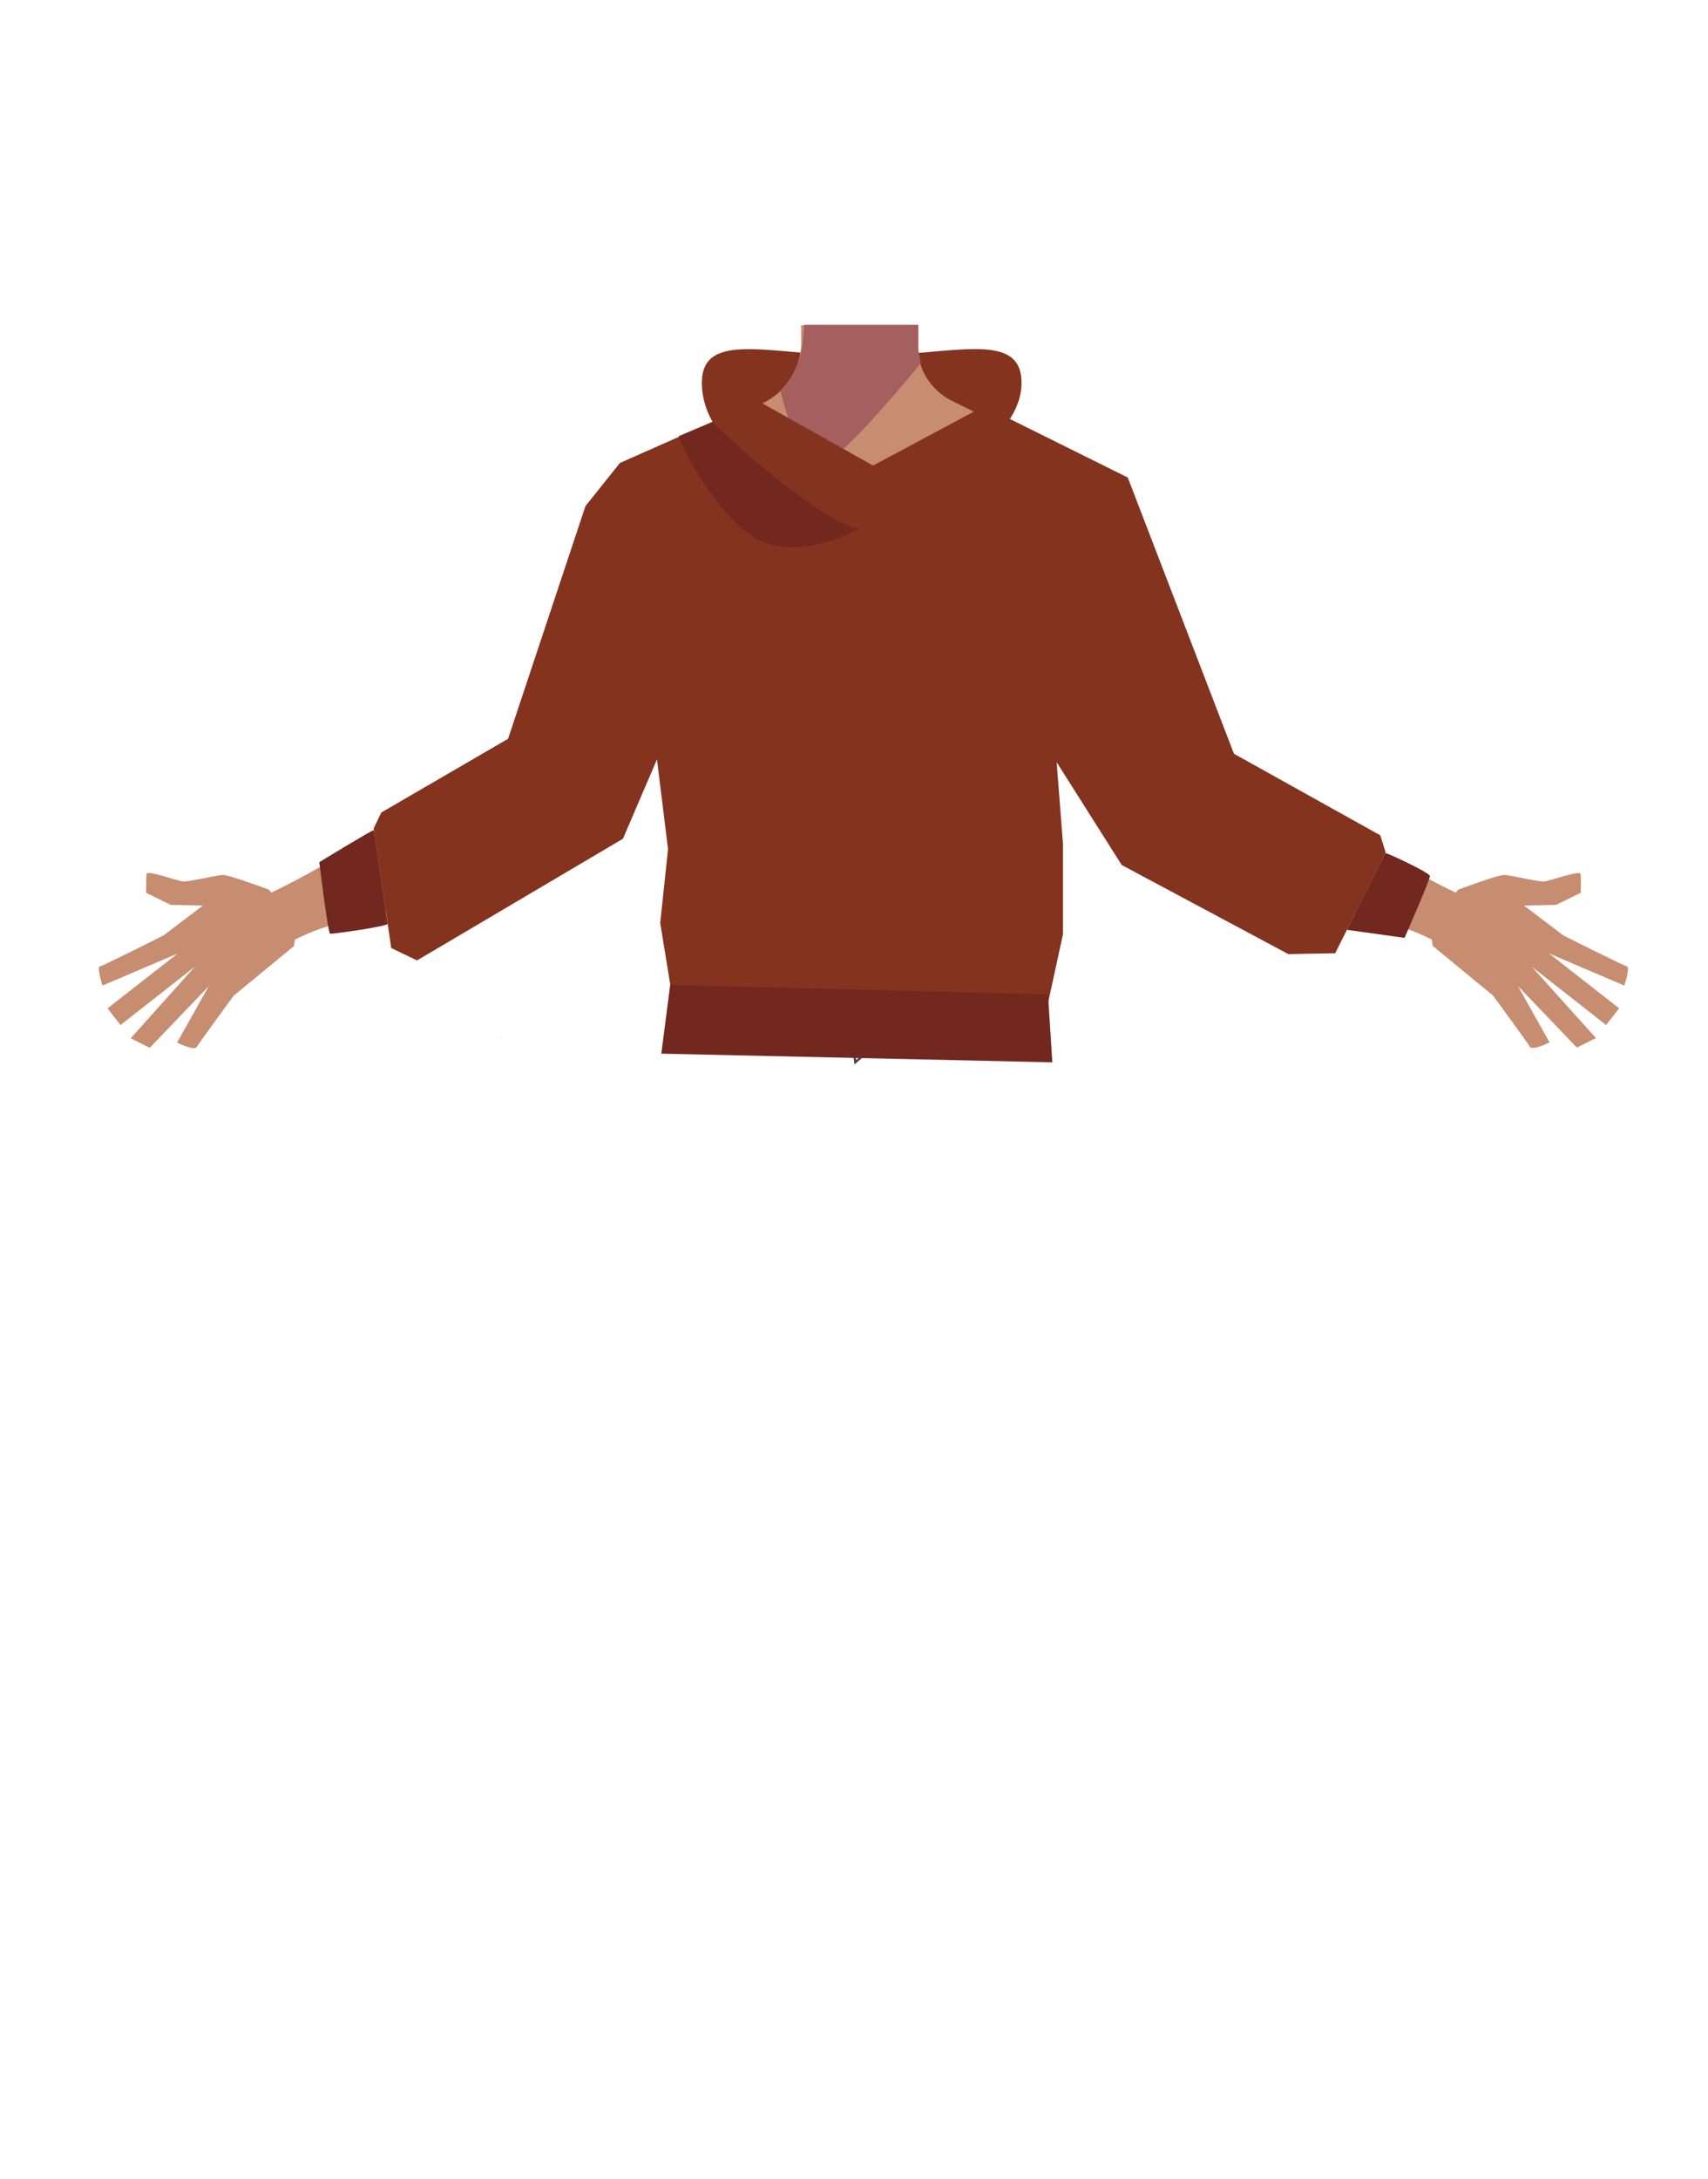 <?xml version="1.0" encoding="utf-8"?>
<!-- Generator: Adobe Illustrator 26.0.1, SVG Export Plug-In . SVG Version: 6.00 Build 0)  -->
<svg version="1.1" id="Calque_1" xmlns="http://www.w3.org/2000/svg" xmlns:xlink="http://www.w3.org/1999/xlink" x="0px" y="0px"
	 viewBox="0 0 788 1005" style="enable-background:new 0 0 788 1005;" xml:space="preserve">
<style type="text/css">
	.st0{fill:#84331E;}
	.st1{fill:#C78D71;}
	.st2{fill:#A45F5E;}
	.st3{fill:none;stroke:#000000;stroke-width:3;stroke-miterlimit:10;}
	.st4{fill:#473415;}
	.st5{fill:none;stroke:#4F3742;stroke-miterlimit:10;}
	.st6{fill:#72271F;}
</style>
<g id="Calque_1_00000047782553054024912730000005402888483942833825_">
	<path class="st0" d="M323.8,176.6c0-24.9,33.1-12.5,73.8-12.5s73.7-12.5,73.7,12.5s-37.6,49.6-78.3,49.6S323.8,201.5,323.8,176.6z"
		/>
	<path class="st1" d="M124.1,410.3c0,0-18.5-7-21.5-6.8s-15.8,3.2-18.2,3s-16.6-5.4-16.8-3.5s-0.2,8.7-0.2,8.7l11.4,5.6l14.8,0.3
		l-18.2,13.8c0,0-27.4,13.8-29.2,14.2s1.1,8.9,1.1,8.9l34.7-14.8L49.6,465l6,7.7l34.3-26.9l-29.6,33l8.8,4.4l27.2-28.4l-14.6,26
		c0,0,8,4,9.1,2s17-23.6,17-23.6l27.8-22.9l1.4-9.2L124.1,410.3z"/>
	<polygon points="231.1,478.7 231.2,478.6 231.1,478.6 	"/>
	<polygon points="231.2,478.6 231.3,478.7 231.3,478.6 	"/>
	<polygon points="231.1,478.7 231.2,478.6 231.1,478.6 	"/>
	<polygon points="231.2,478.6 231.3,478.7 231.3,478.6 	"/>
	<path class="st1" d="M516.7,243c-0.6,38.4-26.2,33.2-36.9,42.3c-12.6,10.8-8.3,50-17.2,64c-2.5,3.8-11.4,10.1-15.8,9.1
		c-12.5-2.9-24-30.7-34.8-37.7c-6.3-4.1-23.6-3.6-30.2,0c-11.2,6.2-22.3,34.9-34.8,37.7c-4.4,1-13.4-5.2-15.8-9.1
		c-8.9-14-4.6-53.2-17.2-64c-10.6-9.1-36.2-3.9-36.9-42.3c-0.4-26.6,35-37.3,35-37.3l40.1-19.9c2.6-1.3,5-2.9,7.1-4.8
		c0.8-0.7,1.6-1.5,2.3-2.3l0.6-0.7v-0.1c3.9-4.7,6.5-10.4,7.2-16.4c0.2-1.4,0.3-2.8,0.2-4.2v-2.8v-4.5h53.6l0.1,5v1.5v3.2
		c0,0.3,0,0.7,0,1l0,0c0,0.6,0.1,1.3,0.2,1.9c0.2,1.5,0.5,3.1,0.9,4.6c2.2,7.7,7.6,14,14.7,17.6l40.6,20c1,0.5,2.1,1,3.2,1.3
		C489.9,208.5,517.1,219.6,516.7,243z"/>
	<path class="st2" d="M424.9,167.4l-1,1.2c-5.2,6.3-28.8,35-41.8,44.3c-3.2,2.3-5.7,3.4-7.2,2.7c-6.8-3.3-14.8-35.1-14.8-35.1
		l0.1-0.1c0.6-0.6,1.2-1.2,1.7-1.9c0.3-0.4,0.7-0.8,1-1.3l0.1-0.1c3.3-4.5,5.5-9.7,6.7-15.2c0-0.2,0.1-0.4,0.1-0.6
		c0.3-1.4,0.5-3,0.7-4.8c0.1-0.7,0.1-1.4,0.2-2.2c0.1-1.4,0.2-2.9,0.3-4.5h52.7v0.2v4.3v6.7l0.1,0.8l0.1,0.7l0.9,4.6L424.9,167.4z"
		/>
	<path class="st3" d="M466.6,405.5c-0.9-4-5.7-25.3-5.6-33.8c0.1-9.2,4-27.7,1.8-36.7c-9.8-39.6-123.5-39.6-133.3,0
		c-2.2,9,1.7,27.5,1.8,36.7c0.1,8.5-4.7,29.8-5.6,33.8c-11,50.3,70.4,73.4,70.4,73.4S477.7,455.8,466.6,405.5z"/>
	<path class="st1" d="M281.2,350.9c-9.7-15-32.4-8.3-40.5-5.5s-23.1,12.1-30.6,16.7c-18.9,11.6-75.5,47.9-96.4,54.1
		c-14.6,4.4,7.5,25,7.5,25s15.5-9,25.7-12.6c21.4-7.6,52.1-11.5,87.9-22.8c9.4-3,27.2-12.2,34.9-18.3
		C291.1,370.6,284,355.2,281.2,350.9z"/>
	<path class="st3" d="M338.3,239.5c2.8,27.5-14.9,54.4-14.9,54.4s-28.3,55.5-37.5,74.1c-4.3,8.8-13,27.2-35.2,17.1l0,0
		c-18.3-8.4-13.3-27.4-10-36.2c6.7-17.9,24-52.8,27.5-71.3c2.6-13.8,1.2-36.2,18.1-53.3c0,0,12.3-15.5,31.4-9.4l0.8,0.2
		C329.5,218.5,337.2,228.1,338.3,239.5L338.3,239.5z"/>
	<path class="st1" d="M672.7,410.3c0,0,18.5-7,21.5-6.8s15.8,3.2,18.2,3s16.5-5.3,16.8-3.5s0.1,8.7,0.1,8.7l-11.4,5.6l-14.8,0.3
		l18.2,13.8c0,0,27.4,13.8,29.2,14.2s-1.1,8.9-1.1,8.9l-34.7-14.8l32.3,25.3l-6,7.7l-34.3-26.9l29.6,32.9l-8.8,4.4l-27.2-28.4
		l14.6,26c0,0-8,4-9.1,2s-17-23.6-17-23.6L661,436.2l-1.4-9.2L672.7,410.3z"/>
	<path class="st1" d="M515.6,350.9c9.7-15,32.4-8.3,40.5-5.5s23.2,12.1,30.5,16.7c19,11.6,75.5,47.9,96.4,54.1
		c14.6,4.4-7.5,25-7.5,25s-15.5-9-25.7-12.6c-21.4-7.6-52.1-11.6-87.9-22.9c-9.4-3-27.2-12.2-34.9-18.3
		C505.6,370.6,512.8,355.2,515.6,350.9z"/>
	<path class="st3" d="M458.4,239.5c-2.8,27.5,14.9,54.4,14.9,54.4s28.3,55.5,37.4,74.1c4.3,8.8,13,27.2,35.2,17.1l0,0
		c18.3-8.4,13.3-27.4,10-36.2c-6.7-17.9-24-52.8-27.5-71.3c-2.6-13.8-1.2-36.2-18.1-53.3c0,0-12.3-15.5-31.4-9.4l-0.8,0.2
		C467.3,218.5,459.5,228.1,458.4,239.5L458.4,239.5z"/>
</g>
<g id="Calque_7">
	<polygon class="st4" points="316.7,451.3 318.2,428.8 473.2,428.8 475.2,448.3 	"/>
	<polygon class="st5" points="394.6,489.9 389.6,449.9 404.6,449.9 403.6,482.1 	"/>
	<polygon class="st0" points="172.4,382 180.5,437.2 192.4,442.9 287.4,386.8 303.1,350.2 308.2,391.6 304.6,425.6 313.6,481 
		479.5,481 490.4,430.9 490.4,389 487.5,351.5 517.5,398.9 594.4,440 616,439.6 639.3,393.1 636.8,385.2 569.3,347.6 520.3,220.2 
		454,187.3 402.8,214.7 350.1,185.1 286,213.5 270.1,233.4 234.4,340.7 175.9,374.7 	"/>
	<path class="st6" d="M328.6,194.6c0,0,45.7,44.5,67.6,49.2c0,0-26.3,15.4-46.3,5s-37.6-47.3-36.7-47.7S328.6,194.6,328.6,194.6z"/>
	<path class="st6" d="M172.5,382.8c-1,0-25.2,14.8-25.2,14.8s4,32.8,5,33s25.2-3.2,26.5-4.5L172.5,382.8z"/>
	<path class="st6" d="M639.2,393.4c1,0,20.4,9,20.5,10.6S648,432.5,648,432.5l-26.6-3.7L639.2,393.4z"/>
	<polygon class="st6" points="485.5,489.9 305.1,485.9 309.2,454.2 483.5,458.6 	"/>
</g>
</svg>
